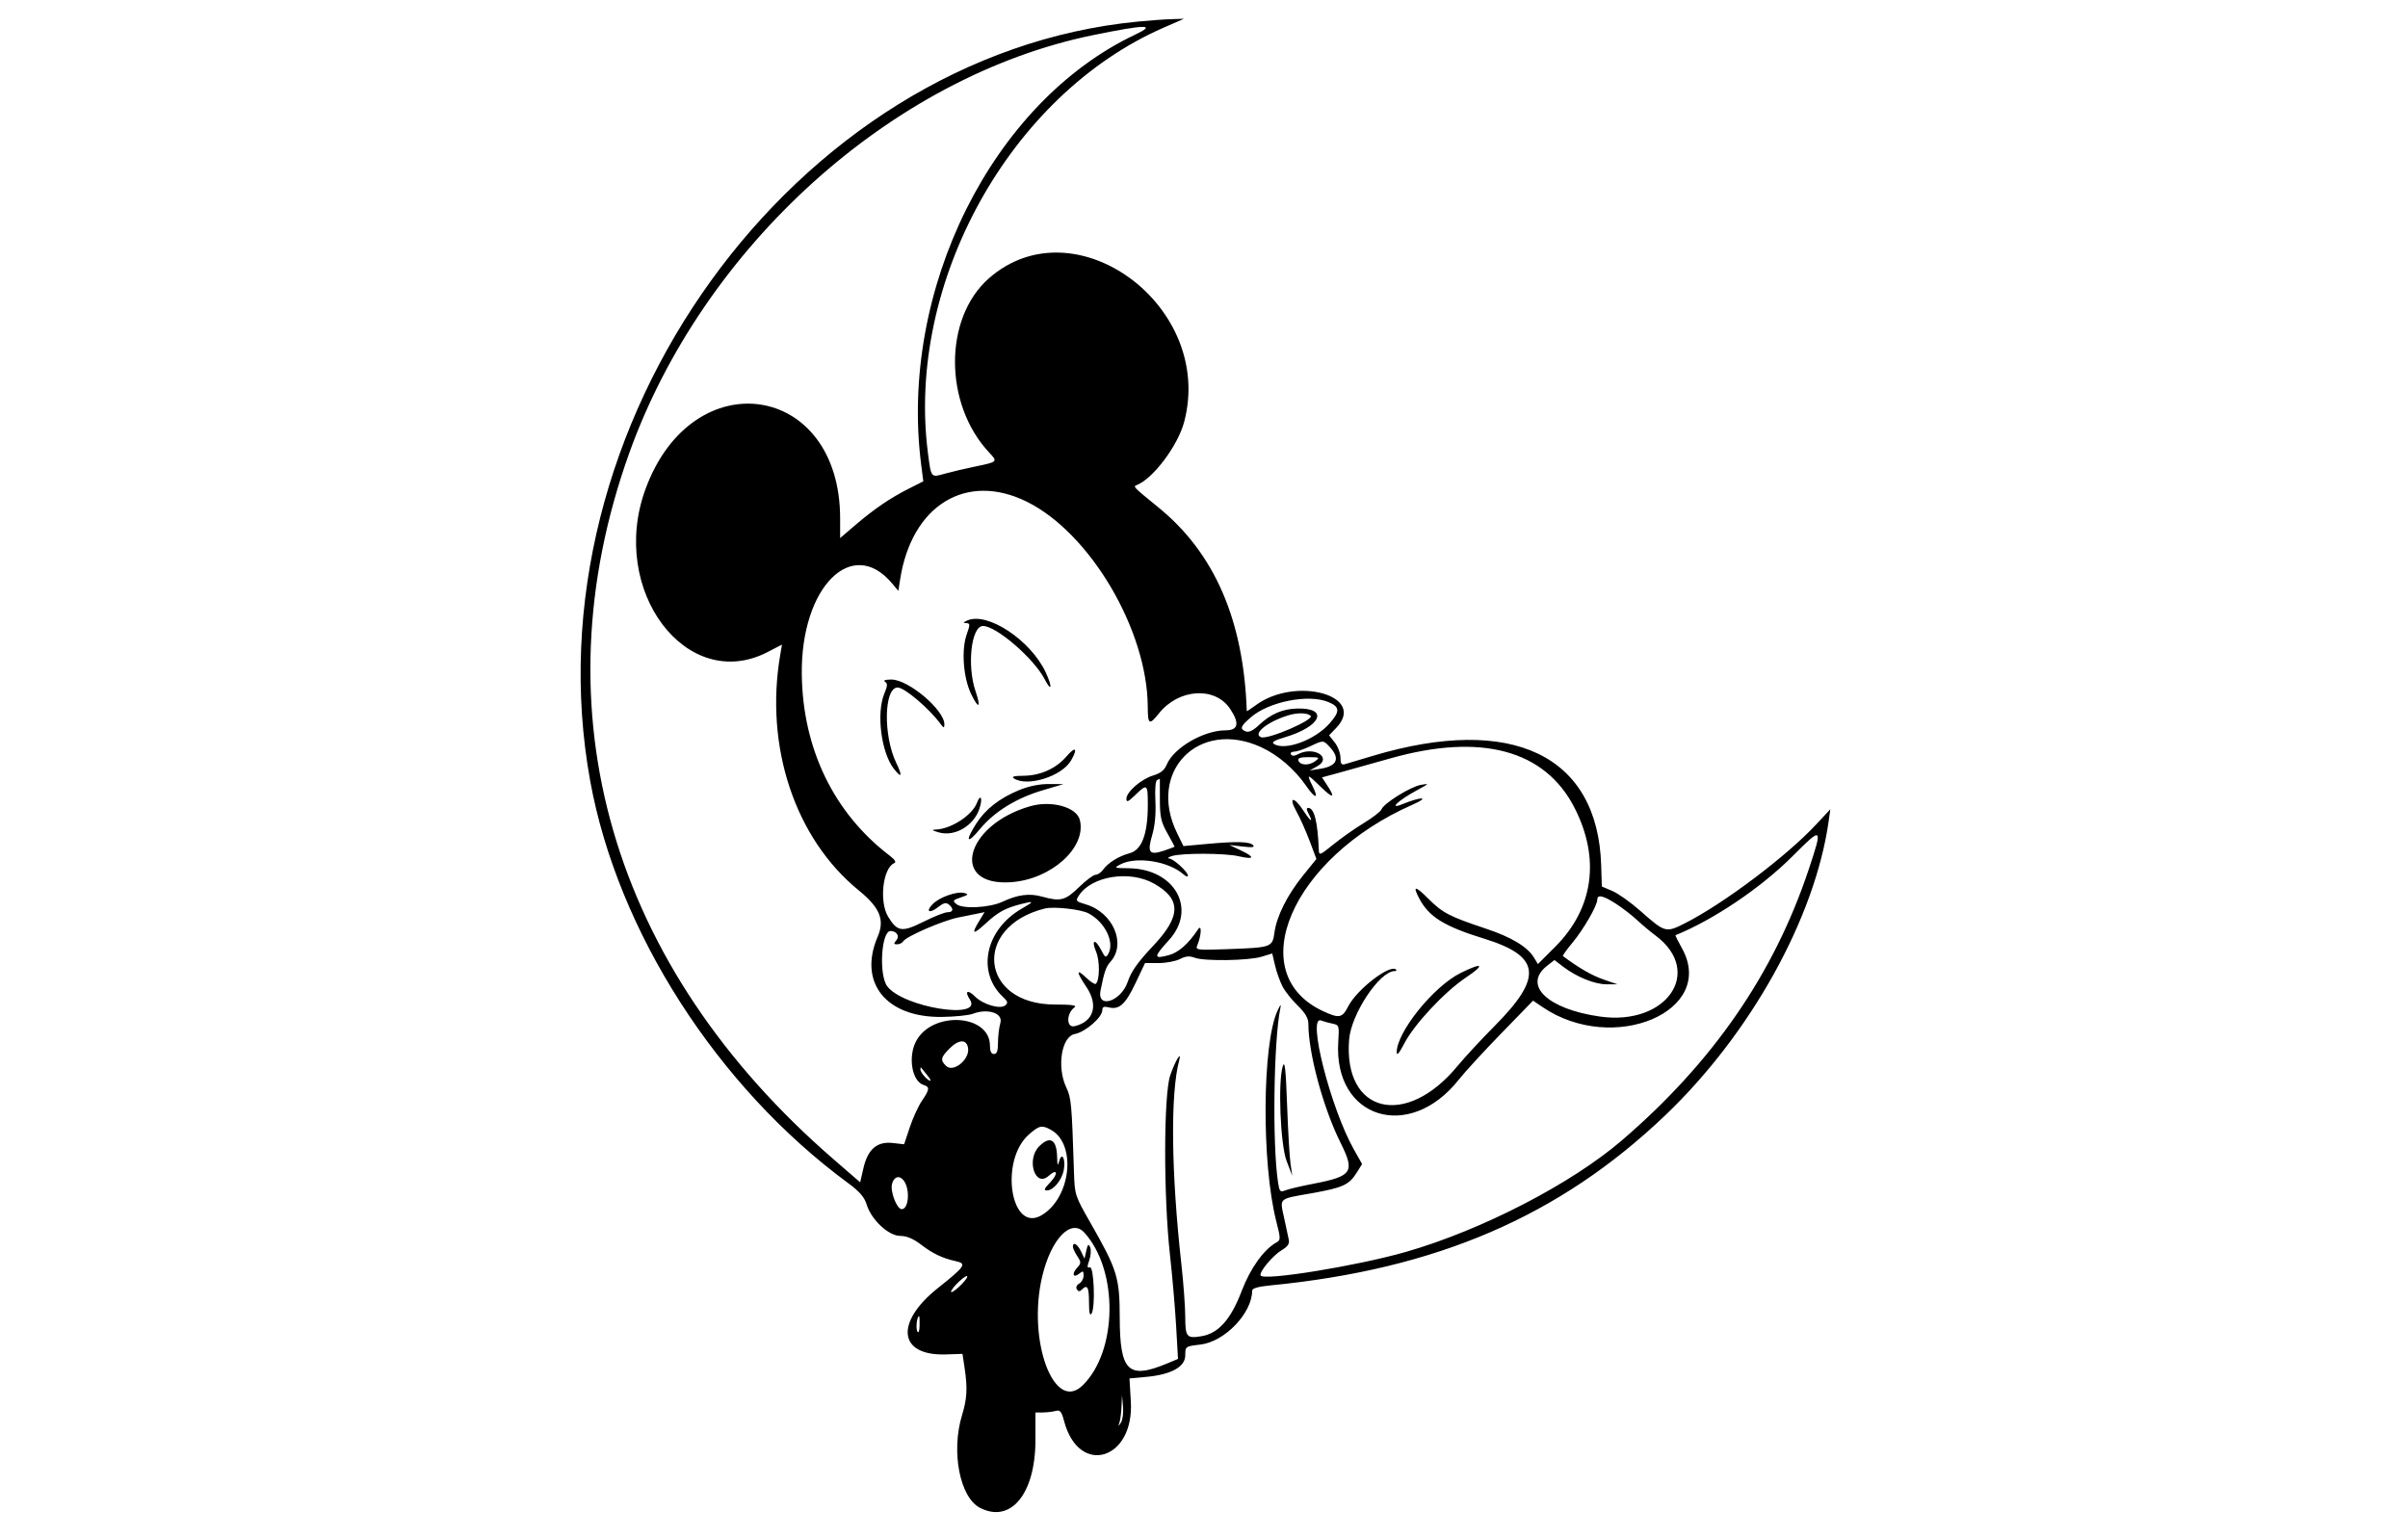 <svg id="svg" version="1.1" xmlns="http://www.w3.org/2000/svg" xmlns:xlink="http://www.w3.org/1999/xlink" width="400" height="255.556" viewBox="0, 0, 400,255.556"><g id="svgg"><path id="path0" d="M189.012 3.586 C 131.864 9.115,87.329 70.896,98.047 129.778 C 102.594 154.753,119.140 180.556,140.858 196.538 C 142.791 197.960,143.582 198.874,143.972 200.137 C 144.756 202.672,147.614 205.333,149.552 205.333 C 150.623 205.333,151.699 205.788,153.027 206.802 C 154.979 208.292,156.570 209.046,158.778 209.528 C 160.638 209.934,160.341 210.379,155.793 213.999 C 148.599 219.727,149.250 225.273,157.088 225.021 L 159.881 224.931 160.230 227.243 C 160.740 230.621,160.646 232.371,159.808 235.111 C 157.960 241.149,159.433 248.772,162.782 250.504 C 167.909 253.155,172.000 248.162,172.000 239.254 L 172.000 234.667 173.222 234.661 C 173.894 234.657,174.850 234.546,175.345 234.412 C 176.104 234.209,176.330 234.482,176.774 236.143 C 179.228 245.318,188.420 242.575,187.847 232.839 L 187.621 229.011 190.459 228.746 C 194.582 228.361,196.889 227.076,196.889 225.163 C 196.889 223.688,196.906 223.676,199.414 223.381 C 203.449 222.907,208.000 218.157,208.000 214.420 C 208.000 214.040,209.003 213.751,211.000 213.556 C 238.638 210.860,259.053 202.067,276.622 185.293 C 290.789 171.767,301.482 152.521,303.762 136.444 L 304.045 134.444 301.689 136.974 C 296.740 142.288,286.278 150.164,279.874 153.397 C 276.706 154.996,276.592 154.964,272.460 151.311 C 270.879 149.914,268.798 148.436,267.835 148.027 L 266.085 147.284 265.976 143.753 C 265.414 125.468,251.175 118.651,228.024 125.582 C 225.933 126.208,223.872 126.822,223.444 126.946 C 222.829 127.124,222.667 126.898,222.667 125.868 C 222.667 125.151,222.242 124.024,221.723 123.364 L 220.778 122.164 221.977 120.913 C 227.105 115.560,215.194 112.259,208.556 117.194 C 207.761 117.784,207.109 118.207,207.106 118.134 C 206.580 103.020,201.767 91.917,192.444 84.313 C 188.123 80.788,188.181 80.849,188.869 80.571 C 191.580 79.476,195.658 74.033,196.700 70.117 C 201.827 50.858,178.544 33.707,164.277 46.234 C 156.729 52.861,156.763 67.154,164.346 75.218 C 165.759 76.720,165.744 76.735,161.968 77.514 C 160.275 77.864,158.032 78.393,156.984 78.689 C 154.610 79.360,154.681 79.445,154.141 75.258 C 150.494 46.957,167.802 15.725,193.304 4.590 L 196.667 3.122 194.667 3.177 C 193.567 3.207,191.022 3.391,189.012 3.586 M188.582 5.747 C 164.811 16.992,149.301 48.158,153.020 77.205 L 153.373 79.965 151.020 81.153 C 147.897 82.730,145.216 84.553,142.111 87.208 L 139.556 89.394 139.556 86.124 C 139.556 63.552,115.042 59.881,107.216 81.280 C 101.085 98.046,114.056 115.310,127.531 108.319 L 129.897 107.092 129.610 108.768 C 126.992 124.075,132.064 139.299,142.658 147.933 C 146.171 150.796,146.998 152.819,145.795 155.614 C 142.512 163.246,147.190 169.079,156.489 168.950 C 158.622 168.920,160.917 168.687,161.589 168.432 C 164.087 167.482,166.641 168.316,166.179 169.930 C 165.958 170.699,165.778 172.179,165.778 173.219 C 165.778 174.605,165.599 175.111,165.111 175.111 C 164.662 175.111,164.444 174.662,164.444 173.733 C 164.444 168.449,154.805 167.895,152.151 173.027 C 150.805 175.629,151.502 179.641,153.404 180.245 C 154.476 180.585,154.437 180.977,153.142 182.886 C 152.547 183.762,151.640 185.745,151.124 187.294 L 150.187 190.109 148.286 189.895 C 145.680 189.601,144.146 190.929,143.420 194.104 L 142.889 196.430 138.444 192.579 C 101.498 160.568,89.213 118.201,104.472 75.424 C 116.748 41.009,148.117 12.693,181.556 5.840 C 190.334 4.041,192.240 4.016,188.582 5.747 M170.567 83.350 C 181.094 88.553,190.609 104.701,190.657 117.444 C 190.668 120.407,190.902 120.540,192.523 118.509 C 195.798 114.404,201.808 114.012,204.320 117.739 C 205.943 120.147,205.709 121.333,203.611 121.333 C 199.951 121.333,194.973 124.226,193.812 127.027 C 193.430 127.950,192.787 128.467,191.568 128.833 C 189.566 129.432,187.111 131.568,187.111 132.710 C 187.111 133.351,187.398 133.229,188.577 132.087 C 190.570 130.156,190.667 130.230,190.667 133.697 C 190.667 138.565,189.679 141.206,187.653 141.753 C 185.799 142.254,184.066 143.336,183.197 144.533 C 182.878 144.973,182.331 145.333,181.983 145.333 C 181.634 145.333,180.395 146.262,179.230 147.397 C 176.949 149.618,176.160 149.817,173.060 148.952 C 171.001 148.378,169.014 148.639,166.535 149.809 C 164.399 150.818,159.887 151.051,158.869 150.205 C 158.200 149.651,158.271 149.544,159.604 149.095 C 160.877 148.666,160.953 148.565,160.158 148.357 C 158.948 148.041,156.095 149.041,154.954 150.182 C 153.691 151.445,154.363 151.859,155.817 150.715 C 156.733 149.995,157.156 149.891,157.618 150.274 C 158.469 150.981,158.368 151.556,157.393 151.556 C 156.937 151.556,155.144 152.266,153.408 153.135 C 149.838 154.920,149.061 154.811,147.533 152.305 C 146.012 149.810,146.652 144.188,148.546 143.401 C 148.918 143.247,148.656 142.820,147.778 142.149 C 138.501 135.068,133.330 124.382,133.188 112.000 C 133.023 97.565,141.514 88.998,148.160 96.895 L 149.229 98.166 149.516 96.305 C 151.421 83.954,160.492 78.371,170.567 83.350 M160.667 103.091 C 159.973 103.405,159.937 103.500,160.504 103.524 C 161.164 103.553,161.170 103.725,160.570 105.444 C 159.671 108.021,160.022 112.625,161.321 115.309 C 162.577 117.902,163.001 117.625,162.050 114.834 C 160.595 110.564,161.346 104.000,163.290 104.000 C 165.500 104.000,171.750 109.397,173.533 112.845 C 174.697 115.096,174.846 114.152,173.712 111.716 C 171.215 106.354,163.998 101.582,160.667 103.091 M147.010 113.262 C 147.462 113.548,147.440 113.946,146.899 115.240 C 145.542 118.488,146.380 125.052,148.494 127.740 C 149.783 129.378,149.949 128.965,148.886 126.765 C 146.688 122.215,146.834 114.222,149.116 114.222 C 150.245 114.222,154.279 117.639,156.200 120.222 C 156.762 120.978,156.863 121.000,156.875 120.368 C 156.920 117.986,150.901 112.884,148.061 112.896 C 147.067 112.900,146.662 113.041,147.010 113.262 M220.681 116.644 C 222.575 117.436,222.615 118.188,220.869 120.177 C 218.439 122.945,213.474 124.779,211.608 123.597 C 211.172 123.321,211.689 123.003,213.386 122.502 C 219.450 120.713,220.826 117.593,215.499 117.713 C 213.026 117.769,211.065 118.622,209.075 120.509 C 208.186 121.351,207.445 121.707,206.964 121.523 C 205.896 121.113,206.033 120.703,207.737 119.206 C 210.744 116.566,217.361 115.257,220.681 116.644 M217.711 118.915 C 218.421 119.542,210.627 122.917,209.482 122.478 C 208.036 121.923,210.500 119.930,213.963 118.854 C 215.508 118.374,217.128 118.400,217.711 118.915 M209.472 124.127 C 212.283 125.414,215.078 127.813,216.969 130.561 C 218.479 132.755,219.128 132.794,218.046 130.626 C 216.989 128.507,217.138 128.512,219.333 130.667 C 221.444 132.738,221.906 132.656,220.463 130.466 L 219.598 129.154 222.354 128.405 C 223.871 127.993,227.711 126.918,230.889 126.015 C 246.012 121.720,256.661 124.581,261.577 134.259 C 265.854 142.678,264.690 150.948,258.333 157.305 L 255.468 160.170 254.809 159.085 C 253.724 157.298,251.069 155.697,246.863 154.295 C 240.760 152.260,239.633 151.675,237.287 149.329 C 235.073 147.115,234.611 147.090,235.740 149.244 C 237.351 152.319,239.892 153.900,246.498 155.937 C 255.935 158.846,256.362 162.318,248.284 170.444 C 246.097 172.644,243.318 175.644,242.107 177.111 C 233.525 187.513,223.123 184.967,224.107 172.705 C 224.449 168.440,229.181 161.333,231.678 161.333 C 231.936 161.333,232.036 161.222,231.900 161.085 C 230.932 160.117,225.396 164.374,223.959 167.192 C 222.973 169.125,222.468 169.228,219.865 168.033 C 206.241 161.778,214.535 142.526,234.667 133.676 C 237.681 132.351,236.118 132.306,232.889 133.626 C 230.596 134.562,232.305 132.945,235.333 131.313 C 237.449 130.172,237.481 130.129,236.000 130.402 C 234.266 130.722,229.872 133.459,229.489 134.459 C 229.353 134.813,228.023 135.843,226.533 136.748 C 225.044 137.652,222.765 139.257,221.468 140.313 C 219.271 142.102,219.108 142.164,219.072 141.227 C 218.887 136.500,218.312 134.222,217.302 134.222 C 217.011 134.222,217.017 134.519,217.318 135.082 C 218.232 136.790,217.751 136.581,216.567 134.756 C 214.949 132.259,213.948 132.287,215.347 134.790 C 215.932 135.835,216.919 138.044,217.542 139.699 L 218.674 142.707 216.454 145.451 C 213.850 148.669,212.077 152.199,211.707 154.906 C 211.370 157.362,211.213 157.420,204.265 157.676 C 198.788 157.878,198.546 157.850,198.883 157.055 C 199.568 155.442,199.666 153.427,199.012 154.402 C 197.373 156.846,195.779 158.247,194.137 158.690 C 191.591 159.375,191.595 159.012,194.164 156.202 C 198.903 151.016,195.162 144.334,187.470 144.250 C 185.050 144.223,184.991 144.196,186.105 143.611 C 188.728 142.234,194.083 143.065,196.556 145.234 C 196.983 145.609,197.333 145.722,197.333 145.485 C 197.333 144.854,194.946 142.674,194.198 142.622 C 193.845 142.598,194.056 142.418,194.667 142.222 C 196.277 141.707,203.449 141.724,205.725 142.249 C 208.356 142.855,208.556 142.439,206.177 141.310 L 204.222 140.382 206.426 140.640 C 208.033 140.828,208.498 140.765,208.141 140.407 C 207.543 139.809,205.428 139.757,200.403 140.217 L 196.583 140.567 195.521 138.394 C 190.521 128.170,199.112 119.384,209.472 124.127 M220.872 124.084 C 222.666 126.010,222.131 127.275,219.333 127.724 L 217.556 128.009 218.805 127.309 C 221.377 125.869,218.228 123.903,215.601 125.309 C 215.018 125.621,214.628 125.630,214.445 125.335 C 214.294 125.089,214.532 124.884,214.974 124.877 C 215.416 124.871,216.578 124.487,217.556 124.024 C 219.844 122.941,219.807 122.941,220.872 124.084 M177.119 125.710 C 175.405 127.697,172.788 128.865,170.000 128.886 C 168.399 128.898,167.964 129.023,168.444 129.333 C 170.681 130.779,176.408 128.968,177.917 126.338 C 179.107 124.264,178.666 123.916,177.119 125.710 M218.448 126.475 C 217.440 127.237,215.937 127.160,215.664 126.333 C 215.537 125.945,216.061 125.782,217.407 125.792 C 219.220 125.805,219.281 125.846,218.448 126.475 M192.672 132.780 C 192.676 135.703,192.860 136.549,193.894 138.389 C 194.563 139.581,195.111 140.599,195.111 140.652 C 195.111 140.704,194.305 141.013,193.320 141.338 C 190.900 142.137,190.541 141.650,191.397 138.729 C 191.849 137.189,192.034 135.203,191.927 133.070 C 191.827 131.099,191.942 129.707,192.214 129.593 C 192.463 129.489,192.667 129.389,192.667 129.370 C 192.667 129.352,192.669 130.886,192.672 132.780 M169.298 131.263 C 166.023 132.611,163.679 134.446,162.143 136.865 C 160.262 139.829,160.633 140.343,162.778 137.744 C 165.164 134.852,168.822 132.591,173.228 131.288 L 176.667 130.270 174.222 130.257 C 172.663 130.248,170.880 130.613,169.298 131.263 M162.282 133.383 C 161.480 135.460,158.007 137.717,155.459 137.818 C 154.687 137.848,154.804 137.961,155.950 138.291 C 158.594 139.051,161.756 137.204,162.698 134.349 C 163.270 132.615,162.905 131.767,162.282 133.383 M171.111 133.950 C 160.253 137.076,157.707 147.304,167.971 146.564 C 174.661 146.082,180.516 140.778,179.376 136.233 C 178.836 134.084,174.657 132.929,171.111 133.950 M300.431 144.500 C 294.659 161.798,284.529 176.480,269.403 189.470 C 261.005 196.682,246.138 204.363,233.586 207.975 C 225.469 210.311,209.796 212.854,209.403 211.899 C 209.156 211.299,211.450 208.557,212.925 207.688 C 213.889 207.120,214.226 206.631,214.091 206.000 C 213.987 205.511,213.635 203.867,213.309 202.346 C 212.583 198.957,212.272 199.236,217.886 198.242 C 223.081 197.323,224.100 196.856,225.378 194.805 L 226.261 193.388 224.898 190.973 C 221.034 184.127,217.091 168.629,219.444 169.539 C 219.872 169.705,220.731 169.943,221.352 170.068 C 222.443 170.289,222.476 170.392,222.303 173.108 C 221.491 185.851,234.113 189.785,242.336 179.352 C 243.308 178.120,246.479 174.667,249.383 171.679 L 254.663 166.247 256.254 167.326 C 268.006 175.301,285.235 167.991,279.380 157.515 C 278.736 156.363,278.262 155.399,278.327 155.373 C 284.688 152.786,292.556 147.472,297.775 142.237 C 302.741 137.256,302.824 137.327,300.431 144.500 M191.679 146.790 C 196.237 149.351,196.216 152.190,191.605 157.086 C 188.999 159.852,187.905 161.391,187.345 163.075 C 186.243 166.394,182.174 167.705,182.815 164.535 C 183.446 161.409,183.726 160.603,184.468 159.778 C 187.131 156.817,184.901 151.610,180.391 150.259 C 178.675 149.745,178.624 149.678,179.238 148.749 C 181.366 145.530,187.670 144.536,191.679 146.790 M268.469 150.172 C 269.555 150.878,271.102 152.073,271.905 152.828 C 272.708 153.584,274.108 154.756,275.015 155.434 C 283.048 161.438,276.867 170.456,265.791 168.891 C 257.054 167.656,252.893 163.665,256.994 160.453 L 258.210 159.501 259.673 160.617 C 261.908 162.321,264.916 163.537,266.889 163.531 L 268.667 163.527 266.315 162.714 C 264.433 162.064,262.205 160.774,259.618 158.838 C 259.531 158.772,260.258 157.757,261.235 156.581 C 263.067 154.376,265.333 150.432,265.333 149.448 C 265.333 148.558,266.342 148.791,268.469 150.172 M169.778 150.929 C 163.682 154.406,162.166 161.490,166.630 165.648 C 167.411 166.376,167.475 166.625,166.984 167.032 C 166.151 167.723,163.291 166.887,161.970 165.566 C 160.732 164.328,160.180 164.641,161.107 166.056 C 163.372 169.513,150.003 167.368,147.379 163.854 C 145.949 161.938,146.398 154.636,147.943 154.673 C 148.946 154.698,149.473 155.518,148.917 156.188 C 148.430 156.775,148.448 156.889,149.030 156.889 C 149.413 156.889,149.865 156.663,150.035 156.387 C 150.542 155.567,156.632 152.931,159.187 152.427 C 160.490 152.170,162.005 151.865,162.554 151.749 L 163.552 151.539 162.667 152.992 C 161.280 155.266,161.609 155.380,163.781 153.378 C 165.772 151.543,167.002 150.868,169.556 150.212 C 171.814 149.631,171.850 149.747,169.778 150.929 M180.789 151.730 C 183.539 153.161,185.191 156.523,184.101 158.471 C 183.705 159.178,183.579 159.112,182.928 157.854 C 181.913 155.891,181.228 156.083,182.068 158.095 C 182.713 159.637,182.692 162.790,182.033 163.449 C 181.887 163.594,181.171 163.140,180.440 162.440 C 178.749 160.820,178.754 161.449,180.453 163.956 C 182.512 166.996,181.696 169.737,178.507 170.488 C 177.102 170.819,177.103 168.371,178.508 167.340 C 178.940 167.023,177.964 166.889,175.214 166.889 C 162.782 166.889,161.437 153.959,173.556 150.939 C 175.035 150.571,179.499 151.059,180.789 151.730 M213.055 163.912 C 213.478 164.719,214.614 166.146,215.579 167.082 C 216.816 168.283,217.334 169.161,217.335 170.059 C 217.342 175.003,219.799 184.077,222.712 189.919 C 225.105 194.719,224.630 195.424,218.161 196.667 C 216.117 197.060,214.019 197.555,213.498 197.768 C 212.642 198.117,212.526 197.978,212.278 196.299 C 211.340 189.970,211.574 172.936,212.671 167.556 C 212.843 166.713,212.732 166.803,212.210 167.926 C 209.664 173.411,209.545 193.261,212.000 202.882 C 212.736 205.765,212.740 206.030,212.064 206.399 C 209.958 207.549,207.713 210.675,206.264 214.474 C 204.461 219.204,202.410 221.518,199.599 221.993 C 197.121 222.411,196.889 222.135,196.885 218.752 C 196.882 217.116,196.592 213.178,196.239 210.000 C 194.548 194.775,194.404 181.752,195.865 176.222 C 196.355 174.368,195.202 176.275,194.388 178.667 C 193.291 181.887,193.267 198.721,194.345 208.444 C 194.738 211.989,195.200 217.337,195.371 220.330 L 195.681 225.771 193.952 226.493 C 187.418 229.223,186.020 227.886,186.002 218.889 C 185.989 212.217,185.605 210.979,181.102 203.095 C 178.565 198.654,178.520 198.514,178.400 194.734 C 178.036 183.326,177.954 182.424,177.123 180.667 C 175.517 177.270,176.328 172.204,178.544 171.788 C 180.298 171.459,183.111 169.011,183.111 167.814 C 183.111 167.276,183.381 167.162,184.181 167.363 C 185.920 167.799,186.945 166.871,188.622 163.337 L 190.206 160.000 192.458 160.000 C 193.697 160.000,195.290 159.701,195.997 159.335 C 196.954 158.840,197.581 158.783,198.448 159.113 C 200.041 159.718,207.373 159.610,209.556 158.949 L 211.333 158.410 211.809 160.427 C 212.071 161.537,212.631 163.105,213.055 163.912 M242.643 161.640 C 238.131 163.868,231.975 171.515,232.010 174.849 C 232.016 175.452,232.449 174.947,233.246 173.404 C 234.907 170.189,239.921 164.814,243.500 162.414 C 246.779 160.214,246.337 159.815,242.643 161.640 M160.813 174.152 C 161.085 176.059,158.323 178.260,157.142 177.078 C 156.165 176.101,156.257 175.674,157.776 174.155 C 159.294 172.638,160.598 172.636,160.813 174.152 M213.093 177.111 C 212.263 179.707,212.681 190.167,213.724 192.889 L 214.661 195.333 214.372 193.333 C 214.213 192.233,213.956 187.833,213.802 183.556 C 213.588 177.647,213.418 176.098,213.093 177.111 M153.963 178.556 C 154.426 179.106,154.688 179.556,154.545 179.556 C 154.097 179.556,152.889 178.181,152.889 177.672 C 152.889 177.404,152.941 177.269,153.005 177.370 C 153.068 177.472,153.499 178.006,153.963 178.556 M174.582 187.712 C 178.891 190.103,177.886 199.071,172.992 201.914 C 167.875 204.887,166.000 192.797,170.909 188.486 C 172.638 186.968,173.075 186.876,174.582 187.712 M172.621 190.450 C 170.424 192.646,171.950 197.390,174.199 195.354 C 175.648 194.043,175.853 194.974,174.440 196.449 C 173.467 197.465,173.340 197.778,173.900 197.778 C 174.970 197.778,176.392 196.062,176.705 194.395 C 177.048 192.567,176.402 191.278,175.952 192.893 C 175.700 193.801,175.636 193.676,175.600 192.200 C 175.528 189.290,174.428 188.643,172.621 190.450 M150.104 196.111 C 151.205 197.518,150.977 200.889,149.782 200.889 C 148.985 200.889,147.857 197.965,148.171 196.714 C 148.480 195.480,149.388 195.197,150.104 196.111 M180.141 204.799 C 185.827 211.082,185.653 224.534,179.812 230.191 C 175.081 234.772,170.616 222.699,173.118 212.089 C 174.598 205.812,177.928 202.354,180.141 204.799 M178.222 207.127 C 178.222 207.380,178.549 208.085,178.947 208.694 C 179.623 209.725,179.619 209.860,178.876 210.681 C 177.957 211.697,178.313 212.402,179.323 211.564 C 179.892 211.092,180.000 211.149,180.000 211.923 C 180.000 212.430,179.672 213.028,179.271 213.253 C 178.845 213.491,178.681 213.886,178.877 214.202 C 179.118 214.592,179.347 214.609,179.695 214.261 C 180.622 213.334,180.889 213.795,180.896 216.333 C 180.900 218.122,181.029 218.689,181.325 218.222 C 181.988 217.177,181.716 210.274,181.023 210.540 C 180.580 210.710,180.563 210.459,180.942 209.372 C 181.207 208.611,181.272 207.641,181.087 207.217 C 180.813 206.590,180.693 206.695,180.451 207.778 L 180.153 209.111 179.561 207.889 C 178.972 206.674,178.222 206.247,178.222 207.127 M159.778 213.333 C 159.075 214.067,158.300 214.667,158.056 214.667 C 157.811 214.667,158.186 214.067,158.889 213.333 C 159.591 212.600,160.366 212.000,160.611 212.000 C 160.855 212.000,160.480 212.600,159.778 213.333 M152.757 220.231 C 152.730 221.184,152.581 221.562,152.377 221.198 C 152.087 220.679,152.323 218.667,152.675 218.667 C 152.744 218.667,152.781 219.371,152.757 220.231 M186.214 236.328 C 185.741 237.064,185.726 237.062,185.966 236.297 C 186.107 235.849,186.257 234.649,186.300 233.630 L 186.378 231.778 186.547 233.661 C 186.641 234.697,186.491 235.897,186.214 236.328 " stroke="none" fill="#000000" fill-rule="evenodd"></path></g></svg>